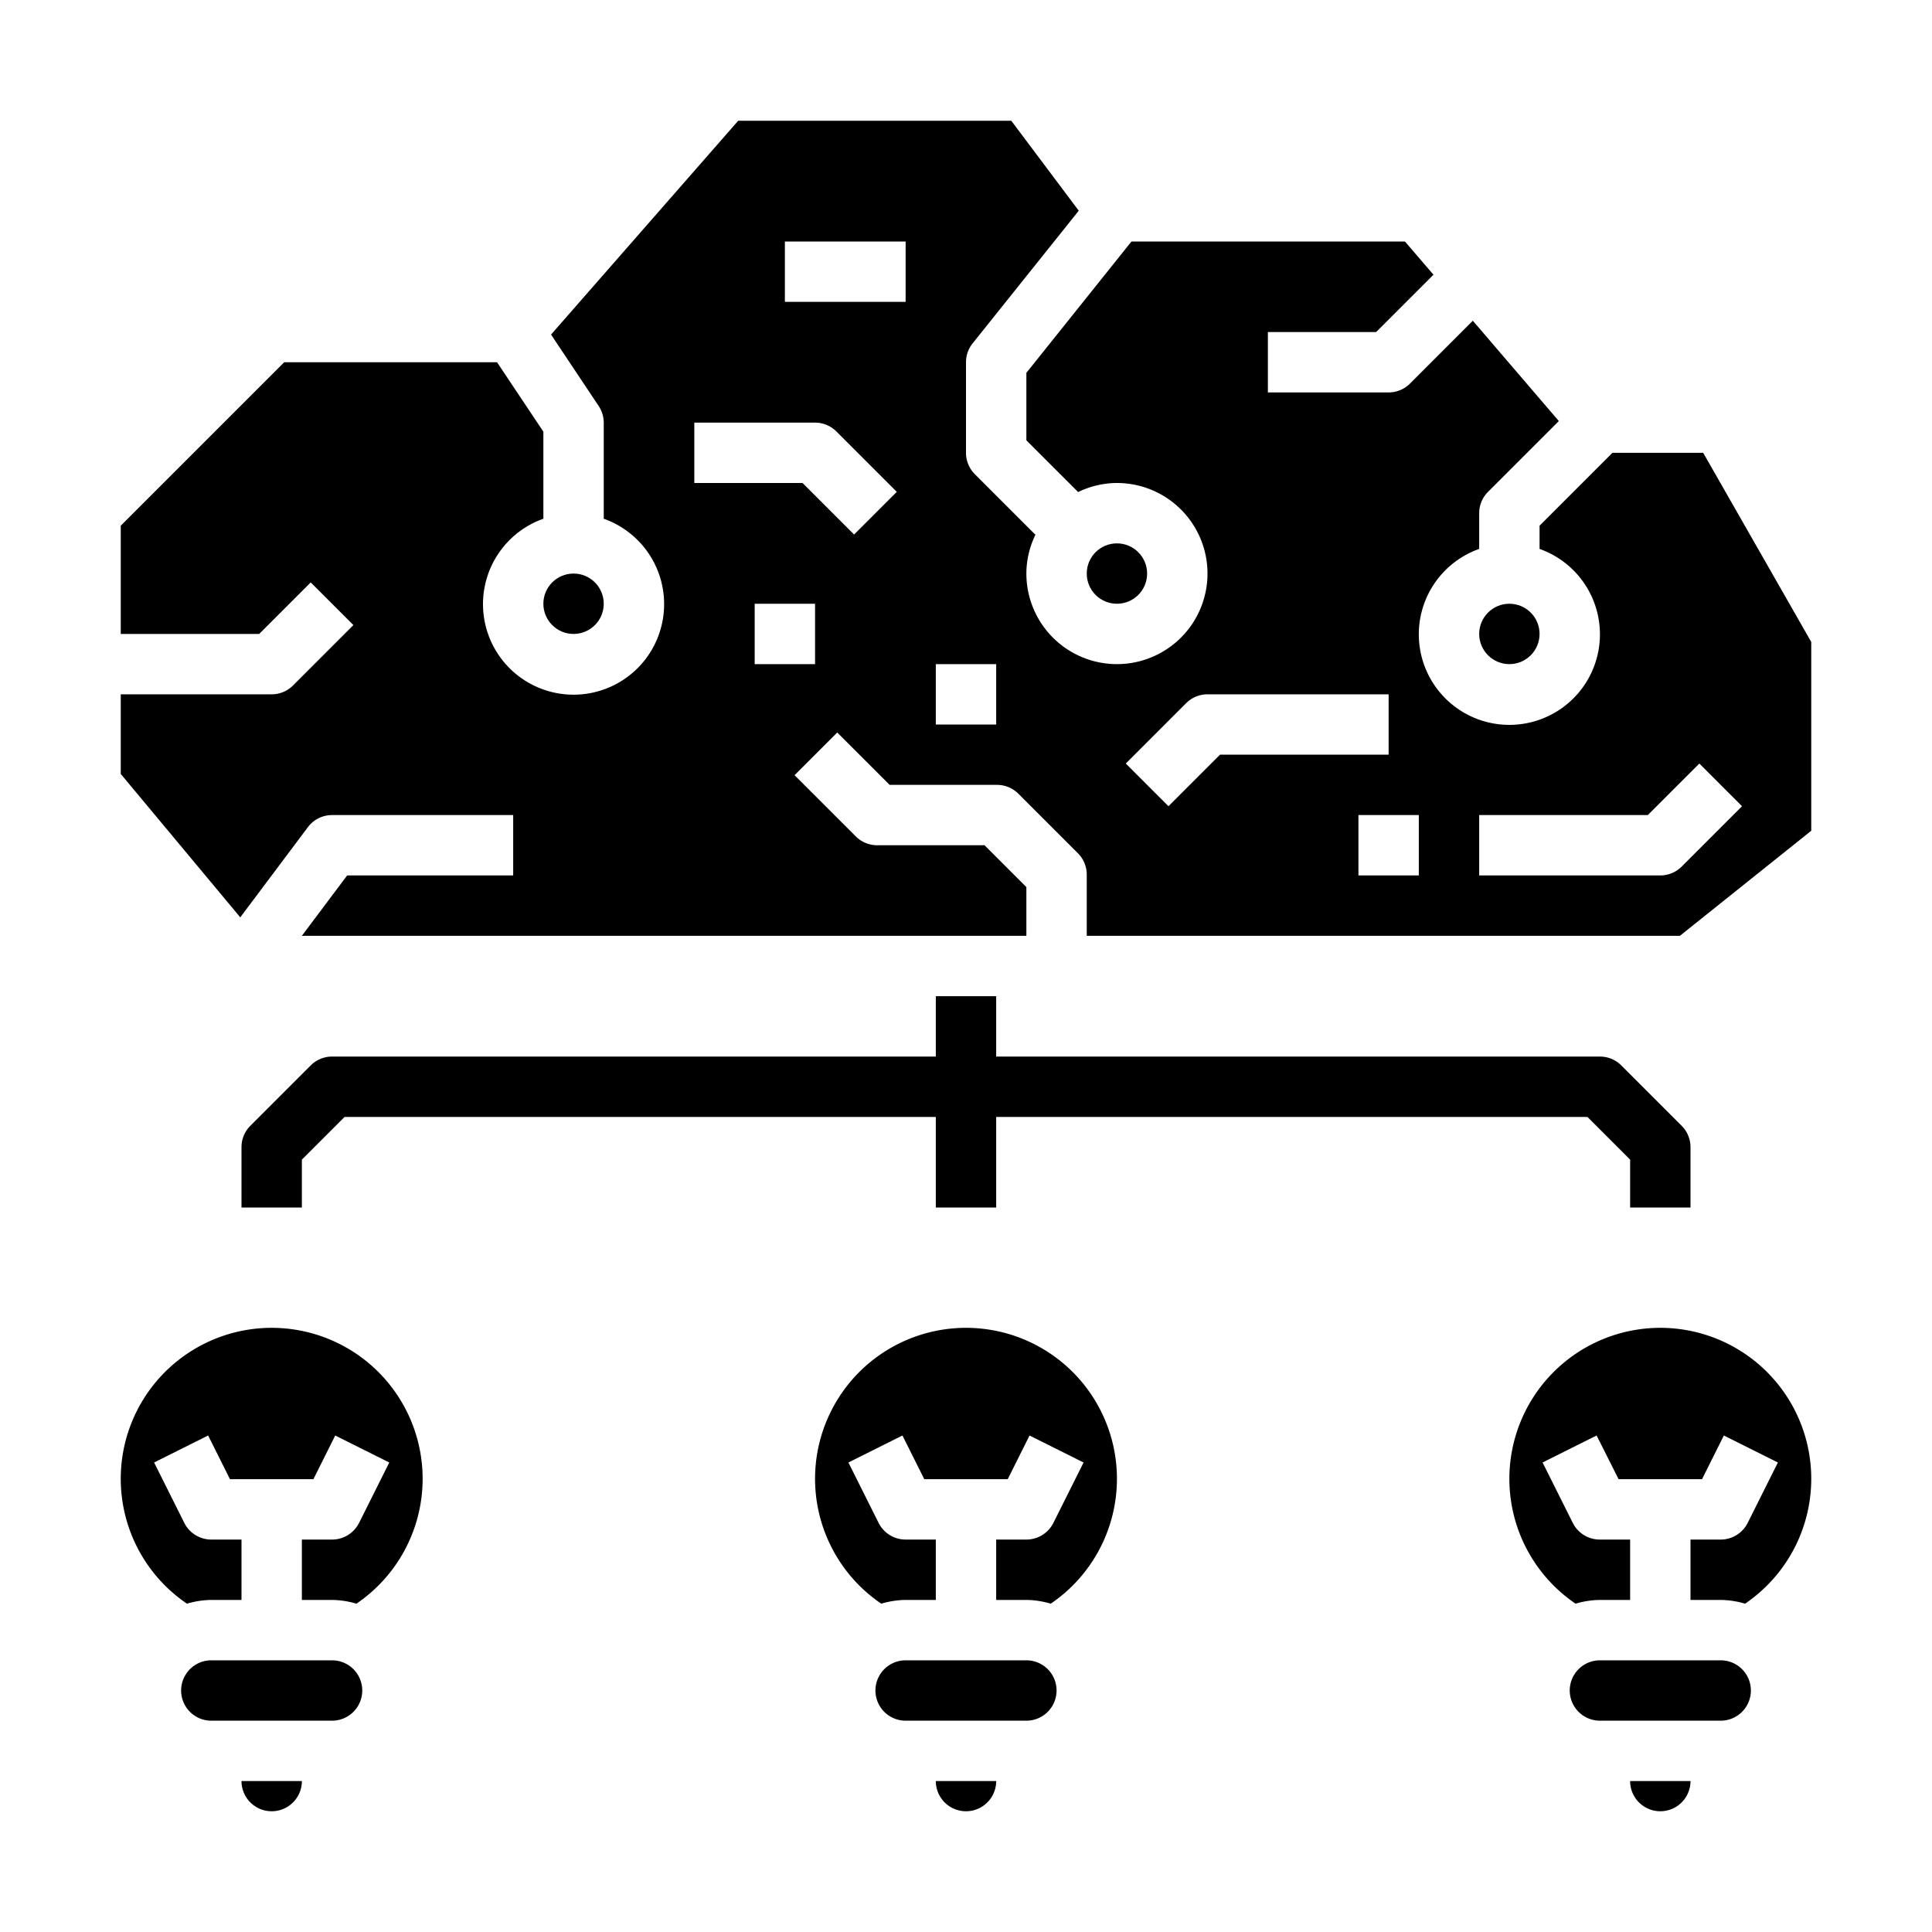 <svg xmlns="http://www.w3.org/2000/svg" viewBox="0 0 64 64" x="0px" y="0px"><g><path d="M55.649,31,60,27.52V21.266L56.42,15H53.414L51,17.414v.77a3,3,0,1,1-2,0V17a1,1,0,0,1,.293-.707l2.345-2.345-2.849-3.324-2.082,2.083A1,1,0,0,1,46,13H42V11h3.586l1.9-1.9L46.54,8H37.481L34,12.351v2.235L35.715,16.3A2.951,2.951,0,0,1,37,16a3,3,0,1,1-3,3,2.951,2.951,0,0,1,.3-1.285l-2.008-2.008A1,1,0,0,1,32,15V12a1,1,0,0,1,.219-.625L35.735,6.98,33.5,4H24.454l-6.2,7.083,1.575,2.362A1.006,1.006,0,0,1,20,14v3.184a3,3,0,1,1-2,0V14.3L16.465,12H9.414L4,17.414V21H8.586l1.707-1.707,1.414,1.414-2,2A1,1,0,0,1,9,23H4v2.638l3.959,4.75L10.2,27.4A1,1,0,0,1,11,27h6v2H11.5L10,31H34V29.386L32.614,28H29.057a1,1,0,0,1-.707-.293l-2.029-2.028,1.414-1.414L29.471,26h3.557a1,1,0,0,1,.707.293l1.972,1.972a1,1,0,0,1,.293.707V31ZM49,27h5.586l1.707-1.707,1.414,1.414-2,2A1,1,0,0,1,55,29H49Zm-2,0v2H45V27Zm-7.707-3.707A1,1,0,0,1,40,23h6v2H40.414l-1.707,1.707-1.414-1.414ZM27,22H25V20h2Zm1.293-4.293L26.586,16H23V14h4a1,1,0,0,1,.707.293l2,2ZM30,10H26V8h4Zm3,14H31V22h2Z"></path><circle cx="19" cy="20" r="1"></circle><circle cx="50" cy="21" r="1"></circle><circle cx="37" cy="19" r="1"></circle><path d="M55.707,37.293l-2-2A1,1,0,0,0,53,35H33V33H31v2H11a1,1,0,0,0-.707.293l-2,2A1,1,0,0,0,8,38v2h2V38.414L11.414,37H31v3h2V37H52.586L54,38.414V40h2V38A1,1,0,0,0,55.707,37.293Z"></path><path d="M31,59a1,1,0,0,0,2,0Z"></path><path d="M35,56a1,1,0,0,0-1-1H30a1,1,0,0,0,0,2h4A1,1,0,0,0,35,56Z"></path><path d="M37,49a5,5,0,1,0-7.807,4.124A2.945,2.945,0,0,1,30,53h1V51H30a1,1,0,0,1-.895-.553l-1-2,1.79-.894L30.618,49h2.764l.723-1.447,1.79.894-1,2A1,1,0,0,1,34,51H33v2h1a2.945,2.945,0,0,1,.807.124A5,5,0,0,0,37,49Z"></path><path d="M54,59a1,1,0,0,0,2,0Z"></path><path d="M58,56a1,1,0,0,0-1-1H53a1,1,0,0,0,0,2h4A1,1,0,0,0,58,56Z"></path><path d="M60,49a5,5,0,1,0-7.807,4.124A2.945,2.945,0,0,1,53,53h1V51H53a1,1,0,0,1-.9-.553l-1-2,1.79-.894L53.618,49h2.764l.723-1.447,1.79.894-1,2A1,1,0,0,1,57,51H56v2h1a2.945,2.945,0,0,1,.807.124A5,5,0,0,0,60,49Z"></path><path d="M12,56a1,1,0,0,0-1-1H7a1,1,0,0,0,0,2h4A1,1,0,0,0,12,56Z"></path><path d="M8,59a1,1,0,0,0,2,0Z"></path><path d="M14,49a5,5,0,1,0-7.807,4.124A2.945,2.945,0,0,1,7,53H8V51H7a1,1,0,0,1-.895-.553l-1-2,1.79-.894L7.618,49h2.764l.723-1.447,1.79.894-1,2A1,1,0,0,1,11,51H10v2h1a2.945,2.945,0,0,1,.807.124A5,5,0,0,0,14,49Z"></path></g></svg>